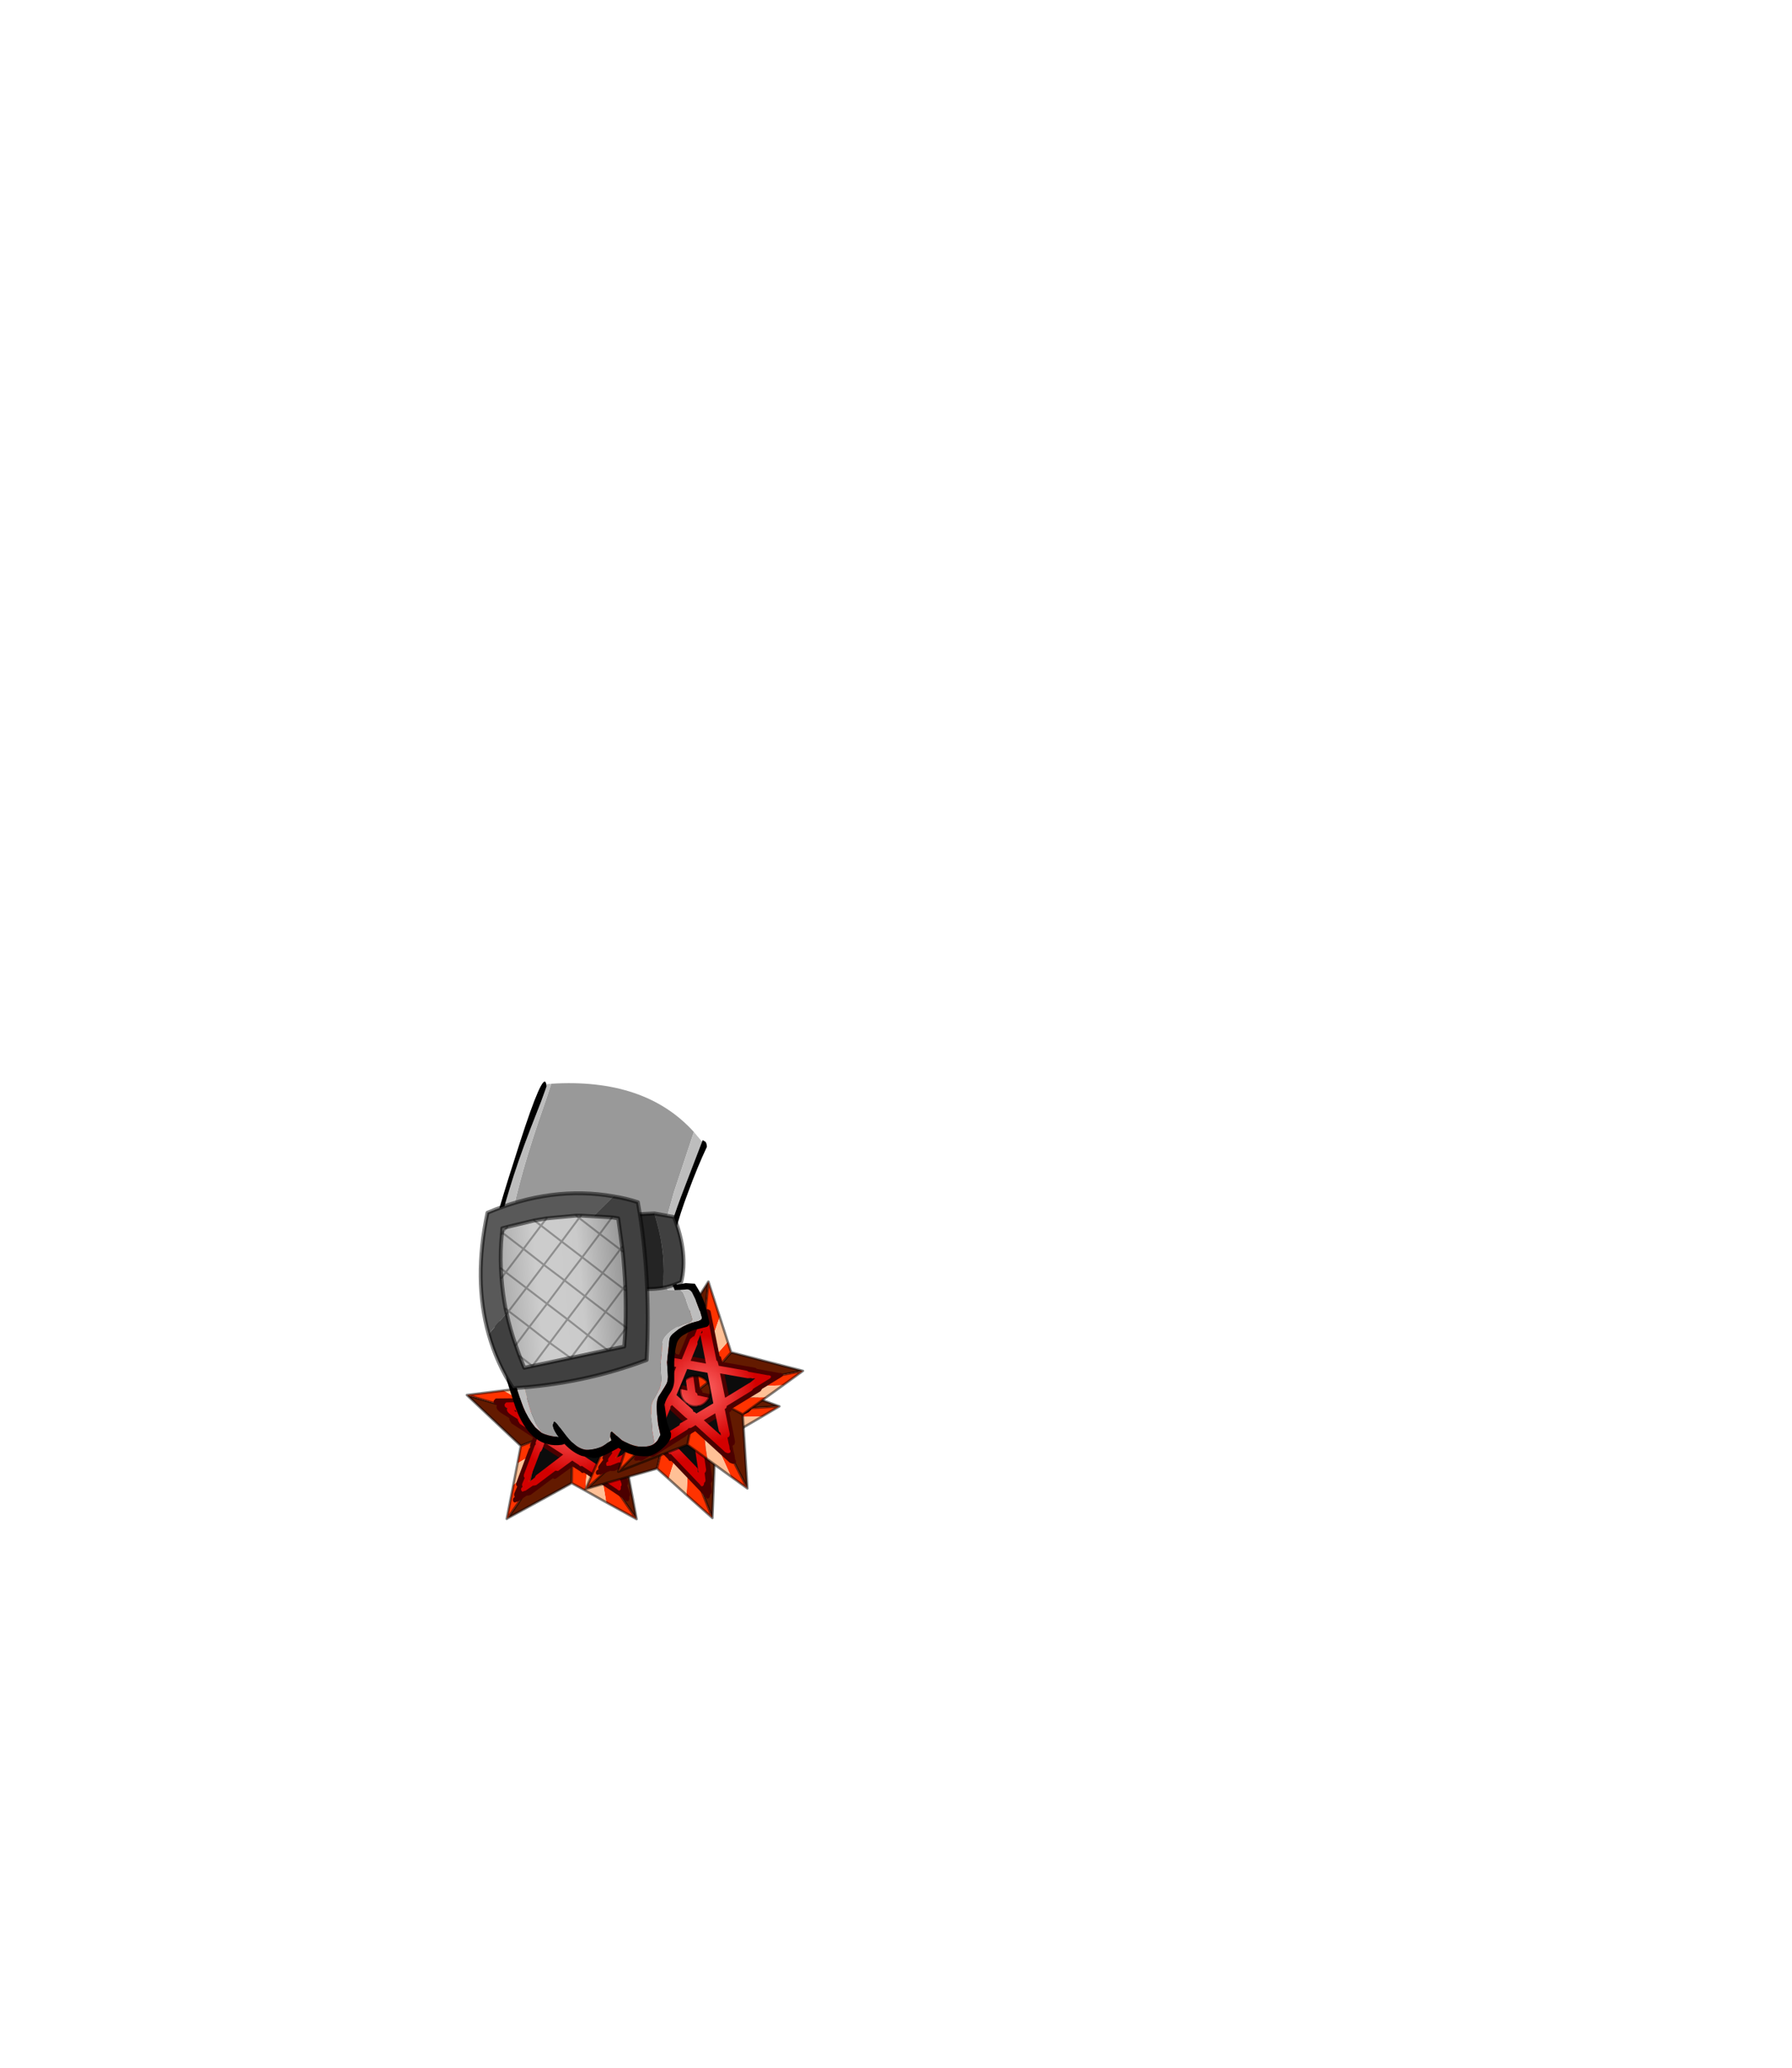<?xml version="1.0" encoding="UTF-8" standalone="no"?>
<svg xmlns:xlink="http://www.w3.org/1999/xlink" height="531.5px" width="460.6px" xmlns="http://www.w3.org/2000/svg">
  <g transform="matrix(1.0, 0.0, 0.0, 1.0, 193.65, 334.05)">
    <use height="82.8" transform="matrix(0.629, 0.0, 0.0, 0.629, -73.965, 4.635)" width="86.95" xlink:href="#shape0"/>
    <use height="82.8" transform="matrix(0.614, 0.139, -0.139, 0.614, -41.987, -4.126)" width="86.95" xlink:href="#shape0"/>
    <use height="82.8" transform="matrix(0.118, 0.618, -0.618, 0.118, 7.9, -8.668)" width="86.95" xlink:href="#shape0"/>
    <use height="96.75" transform="matrix(1.0, 0.0, 0.0, 1.0, -70.6, -56.05)" width="59.25" xlink:href="#shape1"/>
  </g>
  <defs>
    <g id="shape0" transform="matrix(1.0, 0.0, 0.0, 1.0, 0.5, 0.5)">
      <path d="M43.05 0.0 L43.05 15.35 34.6 33.1 30.1 27.4 43.05 0.0 M51.3 33.15 L55.9 27.5 85.95 31.3 70.85 35.7 51.3 33.15 M56.5 49.05 L63.8 52.0 69.35 81.8 60.1 68.4 56.5 49.05 M0.0 31.1 L15.1 35.55 29.4 49.0 22.05 51.9 0.0 31.1 M16.65 81.45 L25.7 68.3 42.95 58.9 42.85 67.1 16.65 81.45" fill="#631a00" fill-rule="evenodd" stroke="none"/>
      <path d="M43.05 15.35 L43.05 0.0 47.3 9.1 46.4 15.0 45.5 20.65 43.05 15.35 M30.1 27.4 L34.6 33.1 30.1 33.7 26.25 28.75 25.6 27.95 30.1 27.4 M48.95 27.95 L50.05 20.85 50.8 16.65 55.9 27.5 51.3 33.15 48.95 27.95 M70.85 35.7 L85.95 31.3 79.95 36.95 65.8 40.35 70.85 35.7 M61.4 44.5 L66.85 44.95 71.2 45.1 63.8 52.0 56.5 49.05 61.4 44.5 M15.1 35.55 L0.0 31.1 15.05 29.25 Q16.9 30.3 19.6 31.9 L23.95 34.45 15.1 35.55 M22.05 51.9 L29.4 49.0 28.35 54.55 22.6 57.9 20.7 59.0 22.05 51.9 M19.0 67.8 L24.35 63.6 27.0 61.45 25.7 68.3 16.65 81.45 16.35 81.4 19.0 67.8 M42.95 58.9 L49.05 62.3 48.7 65.85 48.4 70.15 42.85 67.1 42.95 58.9 M55.4 65.75 L60.1 68.4 69.35 81.8 56.95 74.95 56.2 70.45 55.4 65.75" fill="#ff3300" fill-rule="evenodd" stroke="none"/>
      <path d="M45.5 20.65 L46.4 15.0 47.3 9.1 50.8 16.65 50.05 20.85 48.95 27.95 45.5 20.65 M61.4 44.5 L65.8 40.35 79.95 36.95 71.2 45.1 66.85 44.95 61.4 44.5 M23.95 34.45 L19.6 31.9 Q16.9 30.3 15.05 29.25 L25.6 27.95 26.25 28.75 30.1 33.7 23.95 34.45 M20.7 59.0 L22.6 57.9 28.35 54.55 27.0 61.45 24.35 63.6 19.0 67.8 20.7 59.0 M49.05 62.3 L55.4 65.75 56.2 70.45 56.95 74.95 48.4 70.15 48.7 65.85 49.05 62.3" fill="#ffc096" fill-rule="evenodd" stroke="none"/>
      <path d="M34.6 33.1 L43.05 15.35 45.5 20.65 48.95 27.95 51.3 33.15 70.85 35.7 65.8 40.35 61.4 44.5 56.5 49.05 60.1 68.4 55.4 65.75 49.05 62.3 42.95 58.9 25.7 68.3 27.0 61.45 28.35 54.55 29.4 49.0 15.1 35.55 23.95 34.45 30.1 33.7 34.6 33.1 M43.0 38.5 L42.05 38.55 Q40.05 38.85 38.6 40.3 36.75 42.1 36.75 44.7 36.75 47.3 38.6 49.1 40.05 50.6 42.05 50.85 L43.0 50.9 Q45.55 50.9 47.4 49.1 49.25 47.3 49.25 44.7 L49.2 43.75 Q48.85 41.8 47.4 40.3 45.55 38.5 43.0 38.5" fill="#0c0c0c" fill-rule="evenodd" stroke="none"/>
      <path d="M16.65 81.45 L16.3 81.7 16.35 81.4 16.65 81.45" fill="#333333" fill-rule="evenodd" stroke="none"/>
      <path d="M43.05 15.35 L43.05 0.0 30.1 27.4 34.6 33.1 43.05 15.35 45.5 20.65 48.95 27.95 51.3 33.15 70.85 35.7 85.95 31.3 55.9 27.5 50.8 16.65 47.3 9.1 43.05 0.0 M51.3 33.15 L55.9 27.5 M43.0 38.5 Q45.55 38.5 47.4 40.3 48.85 41.8 49.2 43.75 L49.25 44.7 Q49.25 47.3 47.4 49.1 45.55 50.9 43.0 50.9 L42.05 50.85 Q40.05 50.6 38.6 49.1 36.75 47.3 36.75 44.7 36.75 42.1 38.6 40.3 40.05 38.85 42.05 38.55 L43.0 38.5 M65.8 40.35 L61.4 44.5 56.5 49.05 63.8 52.0 71.2 45.1 79.95 36.95 85.95 31.3 M65.8 40.35 L70.85 35.7 M15.1 35.55 L0.0 31.1 22.05 51.9 29.4 49.0 15.1 35.55 23.95 34.45 30.1 33.7 34.6 33.1 M15.05 29.25 L0.0 31.1 M25.6 27.95 L30.1 27.4 M15.05 29.25 L25.6 27.95 M20.7 59.0 L19.0 67.8 16.35 81.4 16.3 81.7 16.65 81.45 25.7 68.3 42.95 58.9 49.05 62.3 55.4 65.75 60.1 68.4 56.5 49.05 M27.0 61.45 L28.35 54.55 29.4 49.0 M20.7 59.0 L22.05 51.9 M25.7 68.3 L27.0 61.45 M48.4 70.15 L42.85 67.1 16.65 81.45 M48.4 70.15 L56.95 74.95 69.35 81.8 63.8 52.0 M42.95 58.9 L42.85 67.1 M60.1 68.4 L69.35 81.8" fill="none" stroke="#000000" stroke-linecap="round" stroke-linejoin="round" stroke-opacity="0.502" stroke-width="1.0"/>
      <path d="M16.25 36.35 L15.35 36.35 16.7 37.15 Q16.3 36.8 16.25 36.35 M53.65 46.45 L50.35 37.55 35.55 37.6 32.0 46.75 43.2 54.1 51.55 47.75 52.5 47.65 Q52.6 47.25 53.15 46.8 L53.65 46.45 M55.2 37.55 L57.4 43.55 66.1 36.9 64.7 36.9 Q64.4 37.4 63.65 37.45 L55.2 37.55 M41.9 17.75 L41.7 19.35 36.95 31.75 48.7 31.6 48.8 31.5 44.1 19.15 43.95 18.5 43.3 17.3 42.4 15.75 Q42.25 16.05 42.25 17.05 L41.9 17.75 M42.15 9.5 Q42.1 9.0 42.4 8.75 42.6 8.2 42.9 8.25 L43.0 8.25 Q43.35 8.15 43.7 8.75 L43.9 9.2 47.15 17.8 47.95 18.55 52.85 31.6 52.95 31.6 Q53.9 31.8 54.05 32.75 L66.1 32.65 Q67.2 32.9 67.45 33.35 L67.7 34.0 70.5 34.0 71.8 33.9 73.25 34.0 73.3 34.05 73.35 34.0 Q74.6 33.45 75.0 34.45 L75.0 34.9 74.95 35.35 74.25 36.45 74.1 36.6 Q73.95 36.6 73.85 36.75 L59.0 47.85 59.9 50.25 59.85 51.4 60.35 52.1 65.9 66.4 Q66.0 67.55 65.55 68.05 L66.65 71.1 Q66.95 72.05 66.3 72.7 L66.35 72.75 Q66.5 73.95 65.95 74.45 L65.35 74.55 64.55 73.95 64.6 73.85 64.45 73.8 47.85 62.8 47.4 62.95 Q46.9 63.0 46.4 62.35 L43.2 60.3 36.45 65.2 Q35.65 65.65 35.2 65.05 L26.05 71.9 24.75 72.25 24.6 72.1 20.95 74.6 20.7 74.6 19.65 75.0 Q19.15 74.95 18.95 74.55 18.55 73.55 19.35 72.9 L19.6 72.75 Q19.2 72.2 19.35 71.35 L20.6 68.45 Q19.95 68.05 20.2 66.95 L25.4 53.05 25.9 52.45 Q25.7 51.95 25.9 51.35 L27.05 48.45 18.25 42.7 17.4 41.25 17.3 40.5 15.0 39.05 Q11.75 37.2 12.15 35.6 L12.25 35.4 12.2 35.2 12.15 35.2 Q11.0 34.85 10.95 33.85 L10.95 33.75 Q10.9 33.35 11.3 33.1 11.55 32.55 12.05 32.5 L30.75 32.3 30.95 31.9 32.25 31.75 33.3 31.7 38.0 19.25 Q38.3 18.5 38.7 18.4 L42.15 9.5 M17.1 37.45 L20.3 39.6 21.25 39.7 28.45 44.4 31.15 37.45 17.3 37.5 17.1 37.45 M28.0 56.0 L22.45 70.6 25.45 68.3 Q25.55 67.75 26.05 67.25 L38.85 57.4 30.05 51.7 28.95 54.85 Q28.8 55.7 28.3 55.95 L28.0 56.0 M61.55 66.45 Q62.3 67.3 62.1 68.15 L62.65 68.5 57.55 55.3 57.15 55.2 Q56.7 55.0 56.55 54.15 L55.45 51.0 54.35 52.0 47.5 57.05 48.05 57.95 48.8 58.1 61.55 66.45" fill="#4c0000" fill-rule="evenodd" stroke="none"/>
      <path d="M43.65 14.1 L46.45 21.45 Q46.75 21.5 47.1 22.15 L51.3 33.3 51.4 33.3 Q52.25 33.5 52.35 34.3 L62.7 34.2 Q63.6 34.4 63.85 34.8 L64.05 35.4 66.45 35.4 67.55 35.3 68.85 35.4 68.9 35.45 68.9 35.4 Q70.0 34.9 70.35 35.75 L70.35 36.15 70.3 36.55 69.7 37.45 69.55 37.6 69.3 37.7 56.6 47.25 57.35 49.3 57.3 50.3 57.75 50.9 62.5 63.15 Q62.6 64.15 62.2 64.6 L63.15 67.2 Q63.4 68.05 62.85 68.55 L62.9 68.6 Q63.05 69.6 62.55 70.05 L62.05 70.15 61.35 69.6 61.4 69.55 61.3 69.55 47.0 60.05 46.65 60.2 Q46.2 60.25 45.8 59.7 L43.05 57.9 37.25 62.15 36.2 62.0 28.35 67.9 27.2 68.15 27.1 68.05 23.95 70.2 23.75 70.2 22.85 70.55 22.25 70.15 Q21.9 69.3 22.6 68.75 L22.8 68.6 Q22.45 68.1 22.6 67.4 L23.65 64.95 Q23.1 64.6 23.3 63.65 L27.75 51.75 28.2 51.2 Q28.0 50.75 28.2 50.25 L29.15 47.75 21.65 42.85 20.9 41.55 20.8 40.95 18.85 39.7 Q16.05 38.1 16.4 36.75 L16.5 36.55 16.45 36.4 16.4 36.4 Q15.45 36.1 15.4 35.25 L15.4 35.15 Q15.35 34.8 15.7 34.6 15.85 34.15 16.3 34.1 L32.35 33.9 32.55 33.55 33.65 33.45 34.55 33.4 38.6 22.7 Q38.85 22.1 39.2 22.0 L42.15 14.35 Q42.1 13.9 42.4 13.7 42.5 13.25 42.75 13.3 L42.85 13.3 Q43.15 13.2 43.5 13.7 L43.65 14.1 M19.95 37.35 L19.15 37.35 20.3 38.1 19.95 37.35 M51.55 46.35 L52.0 46.05 49.2 38.45 36.5 38.45 33.45 46.3 43.05 52.6 50.2 47.2 51.05 47.1 Q51.1 46.75 51.55 46.35 M53.35 38.45 L55.25 43.55 62.7 37.85 61.5 37.85 Q61.25 38.3 60.6 38.35 L53.35 38.45 M42.25 20.85 L41.95 21.4 41.75 22.8 37.7 33.45 47.75 33.3 47.85 33.2 43.85 22.6 43.7 22.1 43.15 21.05 42.4 19.7 Q42.25 19.95 42.25 20.85 M20.65 38.35 L23.4 40.15 24.2 40.25 30.4 44.3 32.7 38.35 20.8 38.4 20.65 38.35 M31.75 50.55 L30.8 53.25 30.25 54.2 30.0 54.25 25.25 66.75 27.8 64.8 Q27.9 64.3 28.35 63.85 L39.35 55.45 31.75 50.55 M53.55 49.95 L52.6 50.8 46.75 55.15 47.2 55.9 47.85 56.05 58.75 63.2 Q59.45 63.9 59.25 64.65 L59.75 65.0 55.35 53.65 55.0 53.55 Q54.6 53.35 54.5 52.65 L53.55 49.95" fill="url(#gradient0)" fill-rule="evenodd" stroke="none"/>
    </g>
    <radialGradient cx="0" cy="0" gradientTransform="matrix(0.027, 0.0, 0.0, 0.027, 42.85, 41.9)" gradientUnits="userSpaceOnUse" id="gradient0" r="819.2" spreadMethod="pad">
      <stop offset="0.0" stop-color="#ff6666"/>
      <stop offset="1.0" stop-color="#d30000"/>
    </radialGradient>
    <g id="shape1" transform="matrix(1.0, 0.0, 0.0, 1.0, 70.6, 56.05)">
      <path d="M-51.95 -55.5 Q-27.85 -57.0 -15.3 -43.1 L-20.45 -27.55 -23.0 -18.4 -23.45 -15.8 Q-24.05 -12.35 -23.95 -11.0 L-23.35 -7.0 Q-22.9 -4.45 -22.2 -3.0 L-22.0 -2.45 -20.25 -2.45 -18.8 -2.5 -18.05 -1.8 -17.25 0.1 -17.25 0.3 -16.3 3.0 -16.25 3.3 -15.75 4.95 -15.8 5.3 -16.0 5.6 -16.45 5.9 -16.45 5.95 Q-18.85 6.4 -21.1 8.0 L-21.6 8.4 Q-23.25 9.85 -23.35 11.05 L-23.9 17.0 -23.7 20.1 Q-23.65 21.45 -23.95 22.35 L-24.1 22.9 -25.65 25.65 -25.95 26.35 Q-26.35 27.25 -26.25 28.9 L-26.2 30.95 -26.0 33.65 -25.6 35.85 -25.5 36.5 -25.5 36.55 -25.7 37.2 Q-26.75 37.8 -28.35 37.8 -30.6 37.95 -33.8 36.15 L-36.4 33.9 -36.7 34.15 -36.8 35.25 -36.7 35.55 -36.75 35.55 -36.95 35.75 -37.0 35.8 -37.0 35.85 -37.1 36.55 Q-37.5 36.75 -37.9 37.1 -39.5 38.35 -42.3 38.6 -45.15 38.8 -48.1 34.95 -51.05 31.0 -51.25 31.4 L-51.55 32.2 Q-51.5 33.2 -50.55 34.6 L-50.0 35.35 -50.3 35.3 Q-52.85 35.05 -54.5 34.2 L-55.75 32.2 -57.2 28.8 Q-58.25 25.6 -59.95 18.05 L-62.7 4.85 Q-63.8 -0.9 -63.8 -5.35 L-63.55 -12.35 Q-63.55 -14.9 -62.95 -17.35 -61.8 -23.45 -60.05 -30.05 -58.3 -36.75 -55.15 -46.1 L-53.35 -51.3 -52.0 -55.4 -51.95 -55.5" fill="#999999" fill-rule="evenodd" stroke="none"/>
      <path d="M-53.25 -55.4 L-53.05 -55.4 -51.95 -55.5 -52.0 -55.4 -53.35 -51.3 -55.15 -46.1 Q-58.3 -36.75 -60.05 -30.05 -61.8 -23.45 -62.95 -17.35 -63.55 -14.9 -63.55 -12.35 L-63.8 -5.35 Q-63.8 -0.9 -62.7 4.85 L-59.95 18.05 Q-58.25 25.6 -57.2 28.8 L-55.75 32.2 -54.5 34.2 -56.05 32.85 -56.25 32.6 Q-58.0 30.45 -59.15 27.65 -60.4 24.6 -62.3 17.45 L-65.45 4.8 Q-66.7 -0.7 -66.65 -4.95 L-66.55 -11.65 Q-66.45 -14.05 -65.85 -16.45 -64.6 -22.25 -62.65 -28.55 -60.75 -34.95 -57.3 -43.95 L-54.6 -50.85 -53.4 -54.15 Q-52.95 -55.4 -53.2 -54.9 L-53.2 -54.95 -53.25 -55.4 M-15.3 -43.1 L-13.2 -40.6 -18.6 -26.5 Q-20.5 -21.45 -21.5 -17.75 L-21.95 -15.2 -22.5 -10.65 Q-22.45 -9.4 -21.8 -6.8 -21.25 -4.4 -20.45 -3.0 L-20.25 -2.45 -22.0 -2.45 -22.2 -3.0 Q-22.9 -4.45 -23.35 -7.0 L-23.95 -11.0 Q-24.05 -12.35 -23.45 -15.8 L-23.0 -18.4 -20.45 -27.55 -15.3 -43.1 M-18.8 -2.5 L-17.05 -2.65 Q-16.35 -2.65 -15.8 -1.9 L-14.9 -0.05 -14.85 0.05 -13.85 2.7 -13.7 2.95 -13.25 4.5 Q-13.2 4.95 -13.45 5.15 -13.6 5.3 -14.05 5.45 L-14.05 5.5 -14.7 5.65 Q-16.95 6.15 -19.15 7.55 L-20.75 8.8 Q-21.6 9.6 -21.6 10.45 L-22.2 16.1 -22.0 19.05 Q-21.85 20.8 -22.4 21.75 L-23.0 22.75 -24.45 25.05 -24.75 26.0 -24.85 27.55 -24.75 29.5 -24.5 32.0 -23.9 34.75 -23.9 34.8 -24.65 36.2 -25.0 36.6 -25.7 37.2 -25.5 36.55 -25.5 36.5 -25.6 35.85 -26.0 33.65 -26.2 30.95 -26.25 28.9 Q-26.35 27.25 -25.95 26.35 L-25.65 25.65 -24.1 22.9 -23.95 22.35 Q-23.65 21.45 -23.7 20.1 L-23.9 17.0 -23.35 11.05 Q-23.25 9.85 -21.6 8.4 L-21.1 8.0 Q-18.85 6.4 -16.45 5.95 L-16.45 5.9 -16.0 5.6 -15.8 5.3 -15.75 4.95 -16.25 3.3 -16.3 3.0 -17.25 0.3 -17.25 0.1 -18.05 -1.8 -18.8 -2.5 M-36.7 35.55 L-36.55 36.1 -36.5 36.15 -36.6 36.2 -37.1 36.55 -37.0 35.85 -37.0 35.8 -36.95 35.75 -36.75 35.55 -36.7 35.55" fill="#bdbdbd" fill-rule="evenodd" stroke="none"/>
      <path d="M-13.2 -40.6 L-13.05 -41.0 -12.5 -40.7 -12.3 -40.55 Q-12.0 -40.15 -11.95 -39.3 -14.35 -34.2 -16.65 -27.95 -21.35 -15.65 -21.05 -9.75 L-20.35 -5.85 -19.8 -4.1 -19.7 -3.85 -17.4 -4.25 -15.05 -4.1 -14.2 -2.7 Q-12.7 -0.15 -12.0 2.85 L-11.85 3.5 -11.35 5.75 Q-11.3 6.65 -11.9 6.95 L-14.25 7.55 Q-15.95 7.85 -17.65 8.9 -19.45 9.85 -19.8 11.65 -20.25 13.35 -20.35 16.0 L-20.35 20.45 Q-20.3 22.35 -21.4 24.0 -22.55 25.65 -22.85 27.0 L-22.4 30.05 Q-22.35 31.35 -21.6 33.25 L-21.15 34.4 -21.2 35.35 -21.55 36.15 -21.6 36.3 -21.7 36.35 Q-22.2 37.25 -23.55 38.4 -25.65 40.15 -27.35 40.25 -31.3 40.4 -34.35 38.3 L-34.7 38.1 -36.25 38.95 Q-39.15 40.6 -40.85 40.7 L-41.15 40.7 -44.15 40.15 Q-46.45 39.3 -48.55 37.1 L-48.55 37.05 -48.75 37.15 -49.2 37.3 -50.2 37.4 Q-57.6 37.75 -61.25 27.4 L-62.95 22.15 -64.45 16.6 -66.65 6.2 Q-68.35 -1.15 -68.5 -4.8 -68.7 -8.5 -67.65 -14.4 -66.55 -20.25 -60.05 -40.3 -54.1 -58.75 -53.3 -55.6 L-53.25 -55.4 -53.2 -54.95 -53.2 -54.9 Q-52.95 -55.4 -53.4 -54.15 L-54.6 -50.85 -57.3 -43.95 Q-60.75 -34.95 -62.65 -28.55 -64.6 -22.25 -65.85 -16.45 -66.45 -14.05 -66.55 -11.65 L-66.65 -4.95 Q-66.7 -0.7 -65.45 4.8 L-62.3 17.45 Q-60.4 24.6 -59.15 27.65 -58.0 30.45 -56.25 32.6 L-56.05 32.85 -54.5 34.2 Q-52.85 35.05 -50.3 35.3 L-50.0 35.35 -50.55 34.6 Q-51.5 33.2 -51.55 32.2 L-51.25 31.4 Q-51.05 31.0 -48.1 34.95 -45.15 38.8 -42.3 38.6 -39.5 38.35 -37.9 37.1 -37.5 36.75 -37.1 36.55 L-36.6 36.2 -36.5 36.15 -36.55 36.1 -36.7 35.55 -36.8 35.25 -36.7 34.15 -36.4 33.9 -33.8 36.15 Q-30.6 37.95 -28.35 37.8 -26.75 37.8 -25.7 37.2 L-25.0 36.6 -24.65 36.2 -23.9 34.8 -23.9 34.75 -24.5 32.0 -24.75 29.5 -24.85 27.55 -24.75 26.0 -24.45 25.05 -23.0 22.75 -22.4 21.75 Q-21.85 20.8 -22.0 19.05 L-22.2 16.1 -21.6 10.45 Q-21.6 9.6 -20.75 8.8 L-19.15 7.55 Q-16.95 6.15 -14.7 5.65 L-14.05 5.5 -14.05 5.45 Q-13.6 5.3 -13.45 5.15 -13.2 4.95 -13.25 4.5 L-13.7 2.95 -13.85 2.7 -14.85 0.05 -14.9 -0.05 -15.8 -1.9 Q-16.35 -2.65 -17.05 -2.65 L-18.8 -2.5 -20.25 -2.45 -20.45 -3.0 Q-21.25 -4.4 -21.8 -6.8 -22.45 -9.4 -22.5 -10.65 L-21.95 -15.2 -21.5 -17.75 Q-20.5 -21.45 -18.6 -26.5 L-13.2 -40.6" fill="#000000" fill-rule="evenodd" stroke="none"/>
      <path d="M-23.25 -3.05 Q-22.45 -11.6 -24.85 -20.0 L-25.45 -22.15 -20.4 -21.25 Q-16.75 -11.85 -18.55 -4.55 -20.8 -3.5 -23.25 -3.05" fill="#404040" fill-rule="evenodd" stroke="none"/>
      <path d="M-25.45 -22.15 L-24.85 -20.0 Q-22.45 -11.6 -23.25 -3.05 -27.05 -2.4 -31.45 -3.1 L-34.8 -21.7 -25.45 -22.15" fill="#242424" fill-rule="evenodd" stroke="none"/>
      <path d="M-23.25 -3.05 Q-20.8 -3.5 -18.55 -4.55 -16.75 -11.85 -20.4 -21.25 L-25.45 -22.15 -34.8 -21.7 -31.45 -3.1 Q-27.05 -2.4 -23.25 -3.05 Z" fill="none" stroke="#000000" stroke-linecap="round" stroke-linejoin="round" stroke-opacity="0.502" stroke-width="1.0"/>
      <path d="M-68.05 8.85 L-52.3 -9.55 Q-43.55 -19.2 -35.95 -26.55 -32.8 -26.05 -29.7 -25.05 -26.3 -5.75 -27.45 15.5 -43.7 21.65 -61.8 22.75 -66.0 16.25 -68.05 8.85" fill="#404040" fill-rule="evenodd" stroke="none"/>
      <path d="M-35.95 -26.55 Q-43.55 -19.2 -52.3 -9.55 L-68.05 8.85 Q-72.0 -5.1 -68.35 -22.35 -51.8 -29.35 -35.95 -26.55" fill="#595959" fill-rule="evenodd" stroke="none"/>
      <path d="M-35.95 -26.55 Q-51.8 -29.35 -68.35 -22.35 -72.0 -5.1 -68.05 8.85 -66.0 16.25 -61.8 22.75 -43.7 21.65 -27.45 15.5 -26.3 -5.75 -29.7 -25.05 -32.8 -26.05 -35.95 -26.55 Z" fill="none" stroke="#000000" stroke-linecap="round" stroke-linejoin="round" stroke-opacity="0.502" stroke-width="1.0"/>
      <path d="M-63.25 -18.7 L-56.35 -20.35 -53.15 -20.9 -45.55 -21.6 -44.3 -21.6 -36.35 -21.15 -36.3 -21.15 -34.75 -20.9 -33.75 -13.55 -33.6 -12.4 Q-33.15 -7.95 -32.95 -3.55 L-32.9 -2.45 Q-32.75 2.3 -32.9 7.05 L-32.9 7.5 -33.2 12.05 -58.9 17.5 -60.1 14.5 -61.1 11.7 Q-62.55 7.6 -63.4 3.6 L-63.7 2.35 Q-64.45 -1.6 -64.75 -5.6 L-64.9 -8.05 Q-65.1 -12.45 -64.65 -16.9 L-64.6 -17.3 -64.55 -18.35 -63.25 -18.7" fill="url(#gradient1)" fill-rule="evenodd" stroke="none"/>
      <path d="M-64.65 -16.9 L-64.5 -17.2 -63.25 -18.7 M-64.75 -5.6 L-63.65 -7.05 -64.9 -8.05 M-53.15 -20.9 L-54.6 -19.05 -49.3 -14.95 -44.8 -21.0 -45.55 -21.6 M-44.8 -21.0 L-44.3 -21.6 M-56.35 -20.35 L-54.6 -19.05 -59.1 -13.05 -53.85 -8.95 -49.3 -14.95 -44.0 -10.9 -39.5 -16.9 -44.8 -21.0 M-58.35 -3.0 L-53.05 1.05 -48.55 -4.95 -53.85 -8.95 -58.35 -3.0 -63.65 -7.05 -59.1 -13.05 -64.5 -17.2 M-53.05 1.05 L-47.8 5.05 -43.3 -0.9 -48.55 -4.95 -44.0 -10.9 -38.75 -6.85 -34.25 -12.9 -39.5 -16.9 -36.35 -21.15 M-38.75 -6.85 L-33.5 -2.85 -32.95 -3.55 M-33.5 -2.85 L-32.9 -2.45 M-33.75 -13.55 L-34.25 -12.9 -33.6 -12.4 M-43.3 -0.9 L-38.75 -6.85 M-36.95 12.85 L-32.65 7.2 -38.0 3.15 -42.55 9.15 -37.5 12.95 M-47.8 5.05 L-42.55 9.15 -46.95 15.0 -52.35 11.1 -56.8 17.05 -60.1 14.5 M-52.35 11.1 L-57.6 7.0 -61.1 11.7 M-53.05 1.05 L-57.6 7.0 -62.9 2.95 -63.4 3.6 M-52.35 11.1 L-47.8 5.05 M-62.9 2.95 L-63.7 2.35 M-58.35 -3.0 L-62.9 2.95 M-38.0 3.15 L-43.3 -0.9 M-33.5 -2.85 L-38.0 3.15" fill="none" stroke="#000000" stroke-linecap="round" stroke-linejoin="round" stroke-opacity="0.302" stroke-width="0.5"/>
      <path d="M-63.25 -18.7 L-56.35 -20.35 -53.15 -20.9 -45.55 -21.6 -44.3 -21.6 -36.35 -21.15 -36.3 -21.15 -34.75 -20.9 -33.75 -13.55 -33.6 -12.4 Q-33.15 -7.95 -32.95 -3.55 L-32.9 -2.45 Q-32.75 2.3 -32.9 7.05 L-32.9 7.5 -33.2 12.05 -58.9 17.5 -60.1 14.5 -61.1 11.7 Q-62.55 7.6 -63.4 3.6 L-63.7 2.35 Q-64.45 -1.6 -64.75 -5.6 L-64.9 -8.05 Q-65.1 -12.45 -64.65 -16.9 L-64.6 -17.3 -64.55 -18.35 -63.25 -18.7 Z" fill="none" stroke="#000000" stroke-linecap="round" stroke-linejoin="round" stroke-opacity="0.502" stroke-width="1.0"/>
    </g>
    <linearGradient gradientTransform="matrix(0.02, -0.001, 0.002, 0.022, -49.55, -3.2)" gradientUnits="userSpaceOnUse" id="gradient1" spreadMethod="pad" x1="-819.2" x2="819.2">
      <stop offset="0.0" stop-color="#a8a8a8"/>
      <stop offset="0.322" stop-color="#cccccc"/>
      <stop offset="0.494" stop-color="#cccccc"/>
      <stop offset="0.659" stop-color="#cacaca"/>
      <stop offset="0.98" stop-color="#9c9c9c"/>
    </linearGradient>
  </defs>
</svg>
